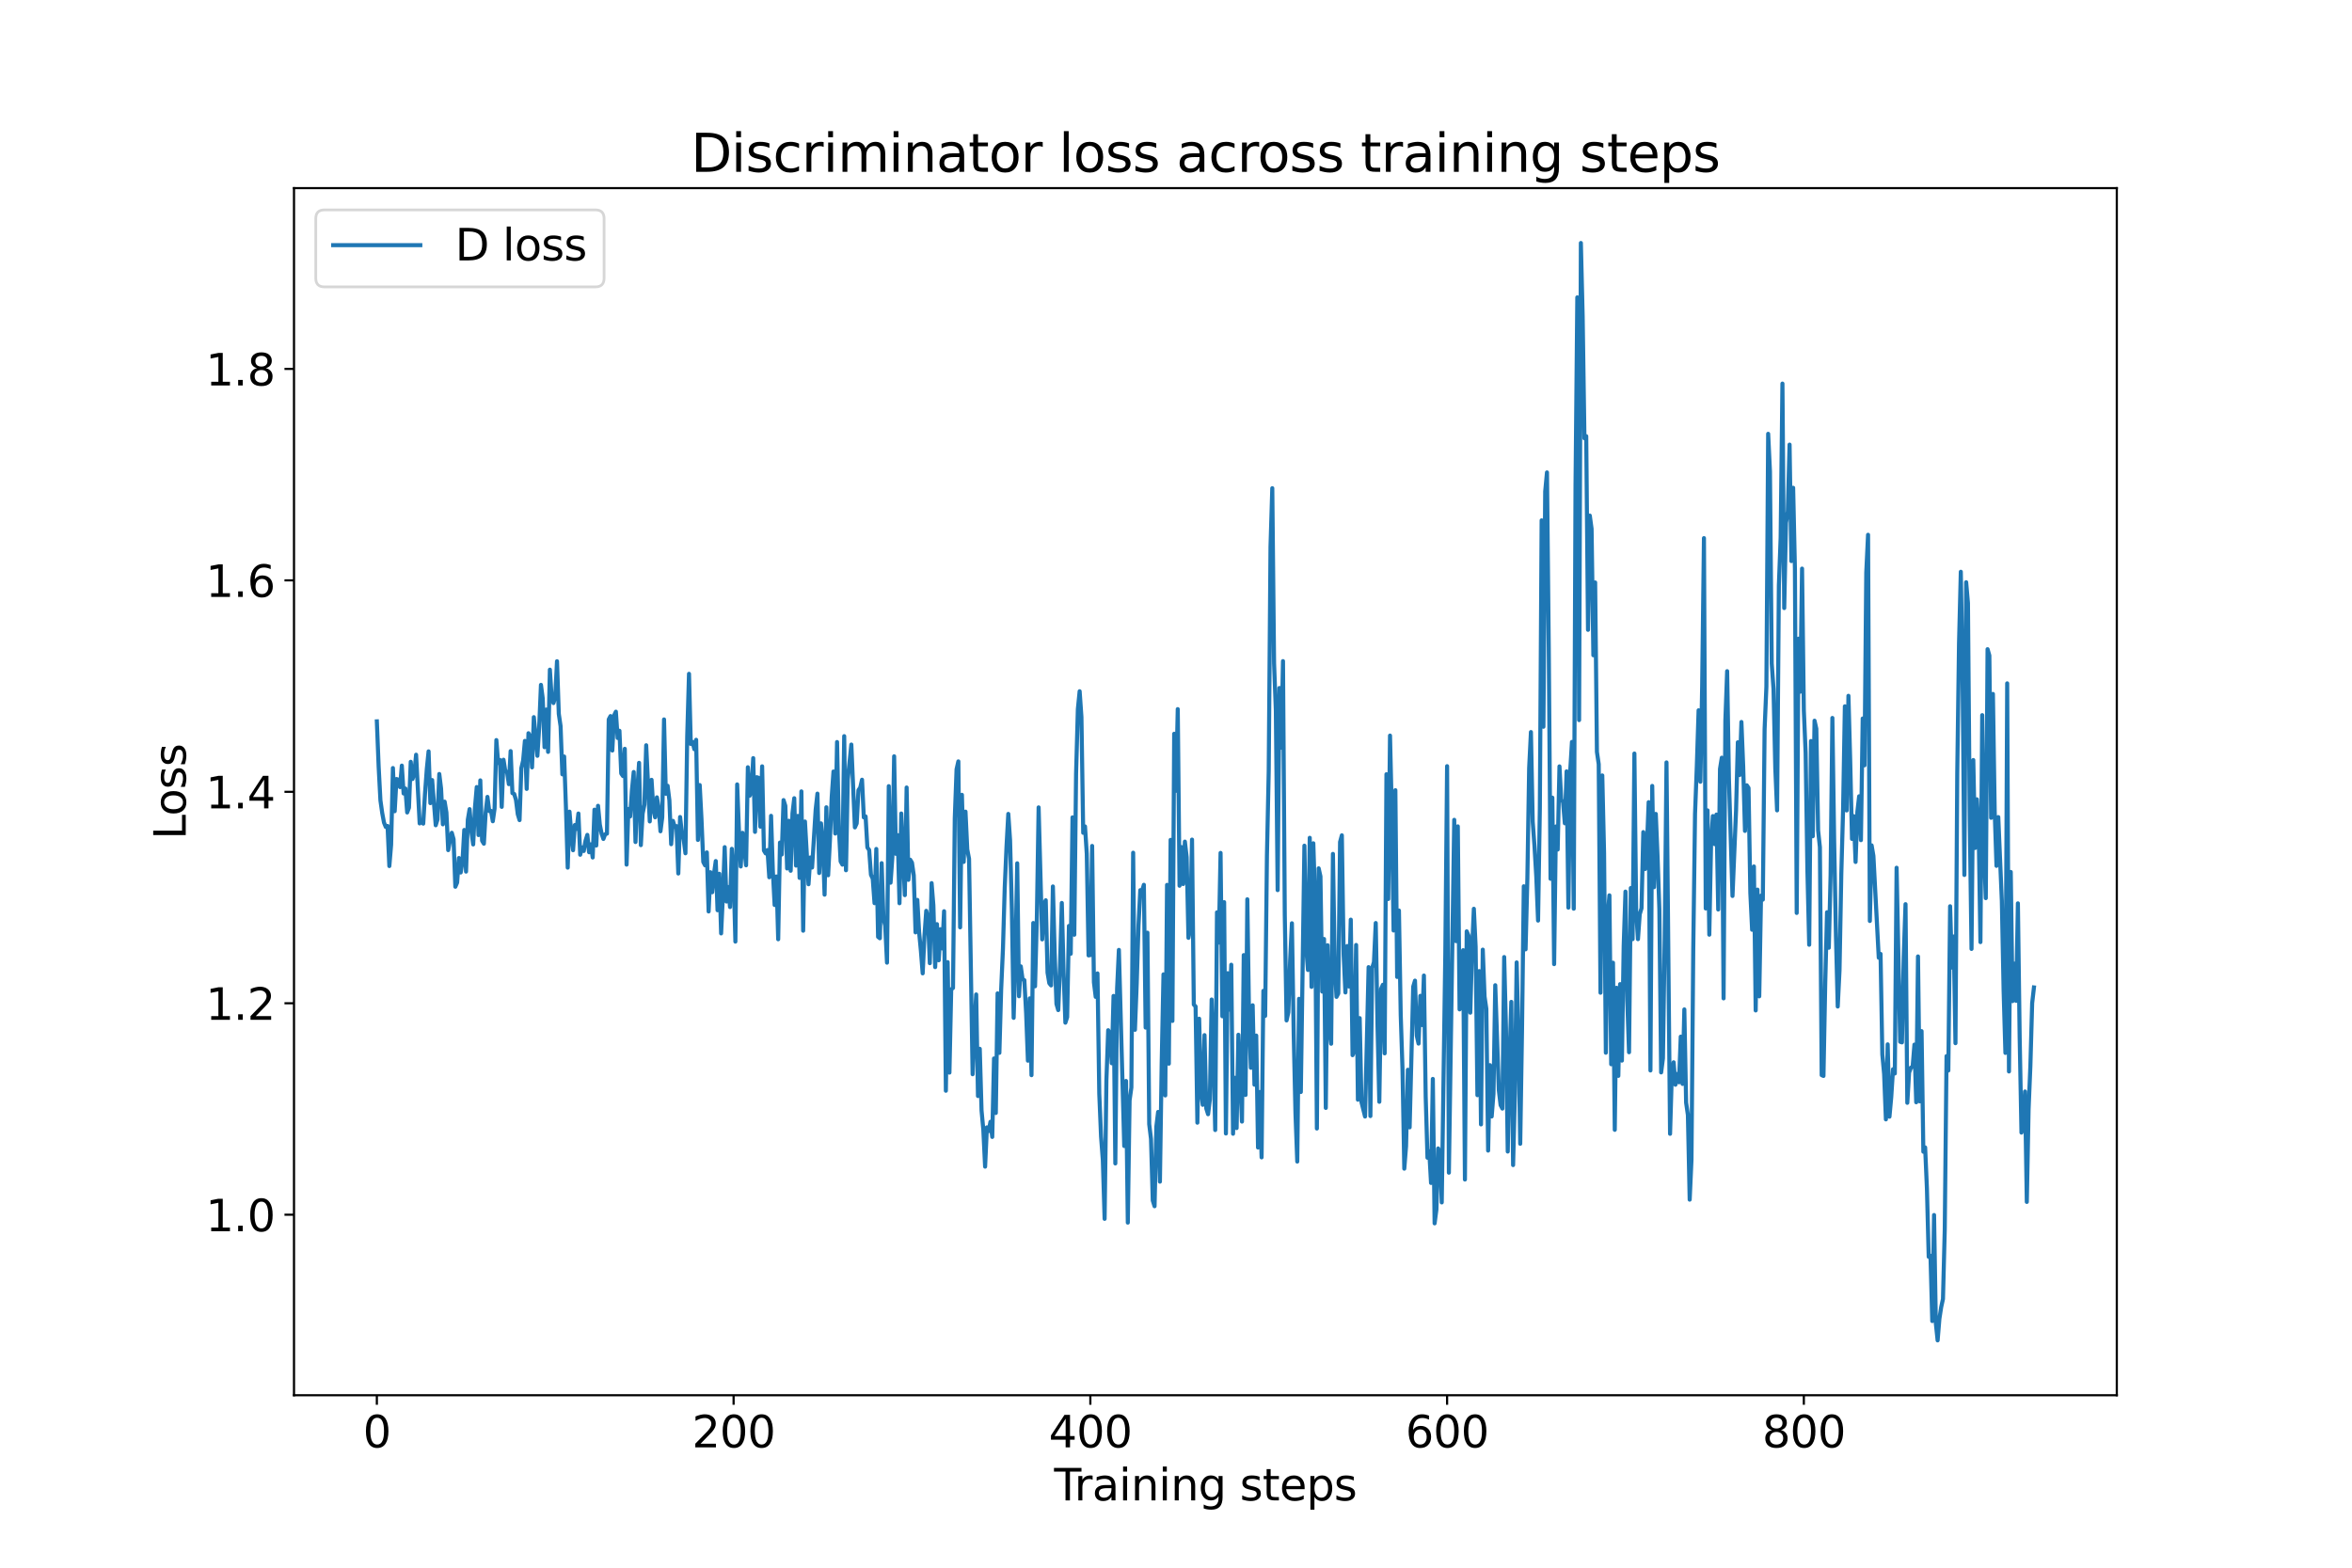 <?xml version="1.0" encoding="utf-8" standalone="no"?>
<!DOCTYPE svg PUBLIC "-//W3C//DTD SVG 1.1//EN"
  "http://www.w3.org/Graphics/SVG/1.1/DTD/svg11.dtd">
<svg xmlns:xlink="http://www.w3.org/1999/xlink" width="864pt" height="576pt" viewBox="0 0 864 576" xmlns="http://www.w3.org/2000/svg" version="1.1">
 <defs>
  <style type="text/css">*{stroke-linejoin: round; stroke-linecap: butt}</style>
 </defs>
 <g id="figure_1">
  <g id="patch_1">
   <path d="M 0 576 
L 864 576 
L 864 0 
L 0 0 
z
" style="fill: #ffffff"/>
  </g>
  <g id="axes_1">
   <g id="patch_2">
    <path d="M 108 512.64 
L 777.6 512.64 
L 777.6 69.12 
L 108 69.12 
z
" style="fill: #ffffff"/>
   </g>
   <g id="matplotlib.axis_1">
    <g id="xtick_1">
     <g id="line2d_1">
      <defs>
       <path id="md7de3d7f0c" d="M 0 0 
L 0 3.5 
" style="stroke: #000000; stroke-width: 0.8"/>
      </defs>
      <g>
       <use xlink:href="#md7de3d7f0c" x="138.436" y="512.64" style="stroke: #000000; stroke-width: 0.8"/>
      </g>
     </g>
     <g id="text_1">
      <!-- 0 -->
      <g transform="translate(133.346 531.798)scale(0.16 -0.16)">
       <defs>
        <path id="DejaVuSans-30" d="M 2034 4250 
Q 1547 4250 1301 3770 
Q 1056 3291 1056 2328 
Q 1056 1369 1301 889 
Q 1547 409 2034 409 
Q 2525 409 2770 889 
Q 3016 1369 3016 2328 
Q 3016 3291 2770 3770 
Q 2525 4250 2034 4250 
z
M 2034 4750 
Q 2819 4750 3233 4129 
Q 3647 3509 3647 2328 
Q 3647 1150 3233 529 
Q 2819 -91 2034 -91 
Q 1250 -91 836 529 
Q 422 1150 422 2328 
Q 422 3509 836 4129 
Q 1250 4750 2034 4750 
z
" transform="scale(0.016)"/>
       </defs>
       <use xlink:href="#DejaVuSans-30"/>
      </g>
     </g>
    </g>
    <g id="xtick_2">
     <g id="line2d_2">
      <g>
       <use xlink:href="#md7de3d7f0c" x="269.486" y="512.64" style="stroke: #000000; stroke-width: 0.8"/>
      </g>
     </g>
     <g id="text_2">
      <!-- 200 -->
      <g transform="translate(254.216 531.798)scale(0.16 -0.16)">
       <defs>
        <path id="DejaVuSans-32" d="M 1228 531 
L 3431 531 
L 3431 0 
L 469 0 
L 469 531 
Q 828 903 1448 1529 
Q 2069 2156 2228 2338 
Q 2531 2678 2651 2914 
Q 2772 3150 2772 3378 
Q 2772 3750 2511 3984 
Q 2250 4219 1831 4219 
Q 1534 4219 1204 4116 
Q 875 4013 500 3803 
L 500 4441 
Q 881 4594 1212 4672 
Q 1544 4750 1819 4750 
Q 2544 4750 2975 4387 
Q 3406 4025 3406 3419 
Q 3406 3131 3298 2873 
Q 3191 2616 2906 2266 
Q 2828 2175 2409 1742 
Q 1991 1309 1228 531 
z
" transform="scale(0.016)"/>
       </defs>
       <use xlink:href="#DejaVuSans-32"/>
       <use xlink:href="#DejaVuSans-30" x="63.623"/>
       <use xlink:href="#DejaVuSans-30" x="127.246"/>
      </g>
     </g>
    </g>
    <g id="xtick_3">
     <g id="line2d_3">
      <g>
       <use xlink:href="#md7de3d7f0c" x="400.536" y="512.64" style="stroke: #000000; stroke-width: 0.8"/>
      </g>
     </g>
     <g id="text_3">
      <!-- 400 -->
      <g transform="translate(385.266 531.798)scale(0.16 -0.16)">
       <defs>
        <path id="DejaVuSans-34" d="M 2419 4116 
L 825 1625 
L 2419 1625 
L 2419 4116 
z
M 2253 4666 
L 3047 4666 
L 3047 1625 
L 3713 1625 
L 3713 1100 
L 3047 1100 
L 3047 0 
L 2419 0 
L 2419 1100 
L 313 1100 
L 313 1709 
L 2253 4666 
z
" transform="scale(0.016)"/>
       </defs>
       <use xlink:href="#DejaVuSans-34"/>
       <use xlink:href="#DejaVuSans-30" x="63.623"/>
       <use xlink:href="#DejaVuSans-30" x="127.246"/>
      </g>
     </g>
    </g>
    <g id="xtick_4">
     <g id="line2d_4">
      <g>
       <use xlink:href="#md7de3d7f0c" x="531.586" y="512.64" style="stroke: #000000; stroke-width: 0.8"/>
      </g>
     </g>
     <g id="text_4">
      <!-- 600 -->
      <g transform="translate(516.316 531.798)scale(0.16 -0.16)">
       <defs>
        <path id="DejaVuSans-36" d="M 2113 2584 
Q 1688 2584 1439 2293 
Q 1191 2003 1191 1497 
Q 1191 994 1439 701 
Q 1688 409 2113 409 
Q 2538 409 2786 701 
Q 3034 994 3034 1497 
Q 3034 2003 2786 2293 
Q 2538 2584 2113 2584 
z
M 3366 4563 
L 3366 3988 
Q 3128 4100 2886 4159 
Q 2644 4219 2406 4219 
Q 1781 4219 1451 3797 
Q 1122 3375 1075 2522 
Q 1259 2794 1537 2939 
Q 1816 3084 2150 3084 
Q 2853 3084 3261 2657 
Q 3669 2231 3669 1497 
Q 3669 778 3244 343 
Q 2819 -91 2113 -91 
Q 1303 -91 875 529 
Q 447 1150 447 2328 
Q 447 3434 972 4092 
Q 1497 4750 2381 4750 
Q 2619 4750 2861 4703 
Q 3103 4656 3366 4563 
z
" transform="scale(0.016)"/>
       </defs>
       <use xlink:href="#DejaVuSans-36"/>
       <use xlink:href="#DejaVuSans-30" x="63.623"/>
       <use xlink:href="#DejaVuSans-30" x="127.246"/>
      </g>
     </g>
    </g>
    <g id="xtick_5">
     <g id="line2d_5">
      <g>
       <use xlink:href="#md7de3d7f0c" x="662.636" y="512.64" style="stroke: #000000; stroke-width: 0.8"/>
      </g>
     </g>
     <g id="text_5">
      <!-- 800 -->
      <g transform="translate(647.366 531.798)scale(0.16 -0.16)">
       <defs>
        <path id="DejaVuSans-38" d="M 2034 2216 
Q 1584 2216 1326 1975 
Q 1069 1734 1069 1313 
Q 1069 891 1326 650 
Q 1584 409 2034 409 
Q 2484 409 2743 651 
Q 3003 894 3003 1313 
Q 3003 1734 2745 1975 
Q 2488 2216 2034 2216 
z
M 1403 2484 
Q 997 2584 770 2862 
Q 544 3141 544 3541 
Q 544 4100 942 4425 
Q 1341 4750 2034 4750 
Q 2731 4750 3128 4425 
Q 3525 4100 3525 3541 
Q 3525 3141 3298 2862 
Q 3072 2584 2669 2484 
Q 3125 2378 3379 2068 
Q 3634 1759 3634 1313 
Q 3634 634 3220 271 
Q 2806 -91 2034 -91 
Q 1263 -91 848 271 
Q 434 634 434 1313 
Q 434 1759 690 2068 
Q 947 2378 1403 2484 
z
M 1172 3481 
Q 1172 3119 1398 2916 
Q 1625 2713 2034 2713 
Q 2441 2713 2670 2916 
Q 2900 3119 2900 3481 
Q 2900 3844 2670 4047 
Q 2441 4250 2034 4250 
Q 1625 4250 1398 4047 
Q 1172 3844 1172 3481 
z
" transform="scale(0.016)"/>
       </defs>
       <use xlink:href="#DejaVuSans-38"/>
       <use xlink:href="#DejaVuSans-30" x="63.623"/>
       <use xlink:href="#DejaVuSans-30" x="127.246"/>
      </g>
     </g>
    </g>
    <g id="text_6">
     <!-- Training steps -->
     <g transform="translate(387.224 551.283)scale(0.16 -0.16)">
      <defs>
       <path id="DejaVuSans-54" d="M -19 4666 
L 3928 4666 
L 3928 4134 
L 2272 4134 
L 2272 0 
L 1638 0 
L 1638 4134 
L -19 4134 
L -19 4666 
z
" transform="scale(0.016)"/>
       <path id="DejaVuSans-72" d="M 2631 2963 
Q 2534 3019 2420 3045 
Q 2306 3072 2169 3072 
Q 1681 3072 1420 2755 
Q 1159 2438 1159 1844 
L 1159 0 
L 581 0 
L 581 3500 
L 1159 3500 
L 1159 2956 
Q 1341 3275 1631 3429 
Q 1922 3584 2338 3584 
Q 2397 3584 2469 3576 
Q 2541 3569 2628 3553 
L 2631 2963 
z
" transform="scale(0.016)"/>
       <path id="DejaVuSans-61" d="M 2194 1759 
Q 1497 1759 1228 1600 
Q 959 1441 959 1056 
Q 959 750 1161 570 
Q 1363 391 1709 391 
Q 2188 391 2477 730 
Q 2766 1069 2766 1631 
L 2766 1759 
L 2194 1759 
z
M 3341 1997 
L 3341 0 
L 2766 0 
L 2766 531 
Q 2569 213 2275 61 
Q 1981 -91 1556 -91 
Q 1019 -91 701 211 
Q 384 513 384 1019 
Q 384 1609 779 1909 
Q 1175 2209 1959 2209 
L 2766 2209 
L 2766 2266 
Q 2766 2663 2505 2880 
Q 2244 3097 1772 3097 
Q 1472 3097 1187 3025 
Q 903 2953 641 2809 
L 641 3341 
Q 956 3463 1253 3523 
Q 1550 3584 1831 3584 
Q 2591 3584 2966 3190 
Q 3341 2797 3341 1997 
z
" transform="scale(0.016)"/>
       <path id="DejaVuSans-69" d="M 603 3500 
L 1178 3500 
L 1178 0 
L 603 0 
L 603 3500 
z
M 603 4863 
L 1178 4863 
L 1178 4134 
L 603 4134 
L 603 4863 
z
" transform="scale(0.016)"/>
       <path id="DejaVuSans-6e" d="M 3513 2113 
L 3513 0 
L 2938 0 
L 2938 2094 
Q 2938 2591 2744 2837 
Q 2550 3084 2163 3084 
Q 1697 3084 1428 2787 
Q 1159 2491 1159 1978 
L 1159 0 
L 581 0 
L 581 3500 
L 1159 3500 
L 1159 2956 
Q 1366 3272 1645 3428 
Q 1925 3584 2291 3584 
Q 2894 3584 3203 3211 
Q 3513 2838 3513 2113 
z
" transform="scale(0.016)"/>
       <path id="DejaVuSans-67" d="M 2906 1791 
Q 2906 2416 2648 2759 
Q 2391 3103 1925 3103 
Q 1463 3103 1205 2759 
Q 947 2416 947 1791 
Q 947 1169 1205 825 
Q 1463 481 1925 481 
Q 2391 481 2648 825 
Q 2906 1169 2906 1791 
z
M 3481 434 
Q 3481 -459 3084 -895 
Q 2688 -1331 1869 -1331 
Q 1566 -1331 1297 -1286 
Q 1028 -1241 775 -1147 
L 775 -588 
Q 1028 -725 1275 -790 
Q 1522 -856 1778 -856 
Q 2344 -856 2625 -561 
Q 2906 -266 2906 331 
L 2906 616 
Q 2728 306 2450 153 
Q 2172 0 1784 0 
Q 1141 0 747 490 
Q 353 981 353 1791 
Q 353 2603 747 3093 
Q 1141 3584 1784 3584 
Q 2172 3584 2450 3431 
Q 2728 3278 2906 2969 
L 2906 3500 
L 3481 3500 
L 3481 434 
z
" transform="scale(0.016)"/>
       <path id="DejaVuSans-20" transform="scale(0.016)"/>
       <path id="DejaVuSans-73" d="M 2834 3397 
L 2834 2853 
Q 2591 2978 2328 3040 
Q 2066 3103 1784 3103 
Q 1356 3103 1142 2972 
Q 928 2841 928 2578 
Q 928 2378 1081 2264 
Q 1234 2150 1697 2047 
L 1894 2003 
Q 2506 1872 2764 1633 
Q 3022 1394 3022 966 
Q 3022 478 2636 193 
Q 2250 -91 1575 -91 
Q 1294 -91 989 -36 
Q 684 19 347 128 
L 347 722 
Q 666 556 975 473 
Q 1284 391 1588 391 
Q 1994 391 2212 530 
Q 2431 669 2431 922 
Q 2431 1156 2273 1281 
Q 2116 1406 1581 1522 
L 1381 1569 
Q 847 1681 609 1914 
Q 372 2147 372 2553 
Q 372 3047 722 3315 
Q 1072 3584 1716 3584 
Q 2034 3584 2315 3537 
Q 2597 3491 2834 3397 
z
" transform="scale(0.016)"/>
       <path id="DejaVuSans-74" d="M 1172 4494 
L 1172 3500 
L 2356 3500 
L 2356 3053 
L 1172 3053 
L 1172 1153 
Q 1172 725 1289 603 
Q 1406 481 1766 481 
L 2356 481 
L 2356 0 
L 1766 0 
Q 1100 0 847 248 
Q 594 497 594 1153 
L 594 3053 
L 172 3053 
L 172 3500 
L 594 3500 
L 594 4494 
L 1172 4494 
z
" transform="scale(0.016)"/>
       <path id="DejaVuSans-65" d="M 3597 1894 
L 3597 1613 
L 953 1613 
Q 991 1019 1311 708 
Q 1631 397 2203 397 
Q 2534 397 2845 478 
Q 3156 559 3463 722 
L 3463 178 
Q 3153 47 2828 -22 
Q 2503 -91 2169 -91 
Q 1331 -91 842 396 
Q 353 884 353 1716 
Q 353 2575 817 3079 
Q 1281 3584 2069 3584 
Q 2775 3584 3186 3129 
Q 3597 2675 3597 1894 
z
M 3022 2063 
Q 3016 2534 2758 2815 
Q 2500 3097 2075 3097 
Q 1594 3097 1305 2825 
Q 1016 2553 972 2059 
L 3022 2063 
z
" transform="scale(0.016)"/>
       <path id="DejaVuSans-70" d="M 1159 525 
L 1159 -1331 
L 581 -1331 
L 581 3500 
L 1159 3500 
L 1159 2969 
Q 1341 3281 1617 3432 
Q 1894 3584 2278 3584 
Q 2916 3584 3314 3078 
Q 3713 2572 3713 1747 
Q 3713 922 3314 415 
Q 2916 -91 2278 -91 
Q 1894 -91 1617 61 
Q 1341 213 1159 525 
z
M 3116 1747 
Q 3116 2381 2855 2742 
Q 2594 3103 2138 3103 
Q 1681 3103 1420 2742 
Q 1159 2381 1159 1747 
Q 1159 1113 1420 752 
Q 1681 391 2138 391 
Q 2594 391 2855 752 
Q 3116 1113 3116 1747 
z
" transform="scale(0.016)"/>
      </defs>
      <use xlink:href="#DejaVuSans-54"/>
      <use xlink:href="#DejaVuSans-72" x="46.334"/>
      <use xlink:href="#DejaVuSans-61" x="87.447"/>
      <use xlink:href="#DejaVuSans-69" x="148.727"/>
      <use xlink:href="#DejaVuSans-6e" x="176.51"/>
      <use xlink:href="#DejaVuSans-69" x="239.889"/>
      <use xlink:href="#DejaVuSans-6e" x="267.672"/>
      <use xlink:href="#DejaVuSans-67" x="331.051"/>
      <use xlink:href="#DejaVuSans-20" x="394.527"/>
      <use xlink:href="#DejaVuSans-73" x="426.314"/>
      <use xlink:href="#DejaVuSans-74" x="478.414"/>
      <use xlink:href="#DejaVuSans-65" x="517.623"/>
      <use xlink:href="#DejaVuSans-70" x="579.146"/>
      <use xlink:href="#DejaVuSans-73" x="642.623"/>
     </g>
    </g>
   </g>
   <g id="matplotlib.axis_2">
    <g id="ytick_1">
     <g id="line2d_6">
      <defs>
       <path id="m11e5110942" d="M 0 0 
L -3.5 0 
" style="stroke: #000000; stroke-width: 0.8"/>
      </defs>
      <g>
       <use xlink:href="#m11e5110942" x="108" y="446.31" style="stroke: #000000; stroke-width: 0.8"/>
      </g>
     </g>
     <g id="text_7">
      <!-- 1.0 -->
      <g transform="translate(75.555 452.389)scale(0.16 -0.16)">
       <defs>
        <path id="DejaVuSans-31" d="M 794 531 
L 1825 531 
L 1825 4091 
L 703 3866 
L 703 4441 
L 1819 4666 
L 2450 4666 
L 2450 531 
L 3481 531 
L 3481 0 
L 794 0 
L 794 531 
z
" transform="scale(0.016)"/>
        <path id="DejaVuSans-2e" d="M 684 794 
L 1344 794 
L 1344 0 
L 684 0 
L 684 794 
z
" transform="scale(0.016)"/>
       </defs>
       <use xlink:href="#DejaVuSans-31"/>
       <use xlink:href="#DejaVuSans-2e" x="63.623"/>
       <use xlink:href="#DejaVuSans-30" x="95.41"/>
      </g>
     </g>
    </g>
    <g id="ytick_2">
     <g id="line2d_7">
      <g>
       <use xlink:href="#m11e5110942" x="108" y="368.619" style="stroke: #000000; stroke-width: 0.8"/>
      </g>
     </g>
     <g id="text_8">
      <!-- 1.2 -->
      <g transform="translate(75.555 374.697)scale(0.16 -0.16)">
       <use xlink:href="#DejaVuSans-31"/>
       <use xlink:href="#DejaVuSans-2e" x="63.623"/>
       <use xlink:href="#DejaVuSans-32" x="95.41"/>
      </g>
     </g>
    </g>
    <g id="ytick_3">
     <g id="line2d_8">
      <g>
       <use xlink:href="#m11e5110942" x="108" y="290.927" style="stroke: #000000; stroke-width: 0.8"/>
      </g>
     </g>
     <g id="text_9">
      <!-- 1.4 -->
      <g transform="translate(75.555 297.006)scale(0.16 -0.16)">
       <use xlink:href="#DejaVuSans-31"/>
       <use xlink:href="#DejaVuSans-2e" x="63.623"/>
       <use xlink:href="#DejaVuSans-34" x="95.41"/>
      </g>
     </g>
    </g>
    <g id="ytick_4">
     <g id="line2d_9">
      <g>
       <use xlink:href="#m11e5110942" x="108" y="213.235" style="stroke: #000000; stroke-width: 0.8"/>
      </g>
     </g>
     <g id="text_10">
      <!-- 1.6 -->
      <g transform="translate(75.555 219.314)scale(0.16 -0.16)">
       <use xlink:href="#DejaVuSans-31"/>
       <use xlink:href="#DejaVuSans-2e" x="63.623"/>
       <use xlink:href="#DejaVuSans-36" x="95.41"/>
      </g>
     </g>
    </g>
    <g id="ytick_5">
     <g id="line2d_10">
      <g>
       <use xlink:href="#m11e5110942" x="108" y="135.544" style="stroke: #000000; stroke-width: 0.8"/>
      </g>
     </g>
     <g id="text_11">
      <!-- 1.8 -->
      <g transform="translate(75.555 141.623)scale(0.16 -0.16)">
       <use xlink:href="#DejaVuSans-31"/>
       <use xlink:href="#DejaVuSans-2e" x="63.623"/>
       <use xlink:href="#DejaVuSans-38" x="95.41"/>
      </g>
     </g>
    </g>
    <g id="text_12">
     <!-- Loss -->
     <g transform="translate(68.228 308.428)rotate(-90)scale(0.16 -0.16)">
      <defs>
       <path id="DejaVuSans-4c" d="M 628 4666 
L 1259 4666 
L 1259 531 
L 3531 531 
L 3531 0 
L 628 0 
L 628 4666 
z
" transform="scale(0.016)"/>
       <path id="DejaVuSans-6f" d="M 1959 3097 
Q 1497 3097 1228 2736 
Q 959 2375 959 1747 
Q 959 1119 1226 758 
Q 1494 397 1959 397 
Q 2419 397 2687 759 
Q 2956 1122 2956 1747 
Q 2956 2369 2687 2733 
Q 2419 3097 1959 3097 
z
M 1959 3584 
Q 2709 3584 3137 3096 
Q 3566 2609 3566 1747 
Q 3566 888 3137 398 
Q 2709 -91 1959 -91 
Q 1206 -91 779 398 
Q 353 888 353 1747 
Q 353 2609 779 3096 
Q 1206 3584 1959 3584 
z
" transform="scale(0.016)"/>
      </defs>
      <use xlink:href="#DejaVuSans-4c"/>
      <use xlink:href="#DejaVuSans-6f" x="53.963"/>
      <use xlink:href="#DejaVuSans-73" x="115.145"/>
      <use xlink:href="#DejaVuSans-73" x="167.244"/>
     </g>
    </g>
   </g>
   <g id="line2d_11">
    <path d="M 138.436 265.044 
L 139.092 281.61 
L 139.747 294.053 
L 140.402 298.699 
L 141.057 302.219 
L 141.713 303.843 
L 142.368 303.456 
L 143.023 318.203 
L 143.678 310.361 
L 144.334 282.192 
L 144.989 298.06 
L 145.644 286.222 
L 146.299 286.458 
L 146.955 289.198 
L 147.61 281.303 
L 148.265 291.541 
L 148.92 289.717 
L 149.576 298.516 
L 150.231 296.768 
L 150.886 279.905 
L 151.541 286.226 
L 152.197 284.159 
L 152.852 277.301 
L 154.162 302.545 
L 154.818 301.552 
L 155.473 302.62 
L 156.128 291.544 
L 156.783 282.565 
L 157.439 276.064 
L 158.094 295.087 
L 158.749 286.611 
L 160.06 303.215 
L 160.715 301.081 
L 161.37 284.377 
L 162.025 289.737 
L 162.681 302.877 
L 163.336 294.545 
L 163.991 298.548 
L 164.646 312.352 
L 165.302 308.827 
L 165.957 305.978 
L 166.612 308.324 
L 167.267 325.81 
L 167.923 324.277 
L 168.578 315.256 
L 169.233 320.574 
L 169.888 316.552 
L 170.544 304.949 
L 171.199 320.243 
L 171.854 301.195 
L 172.509 297.285 
L 173.165 305.503 
L 173.82 310.265 
L 174.475 296.706 
L 175.13 289.178 
L 175.786 306.824 
L 176.441 286.724 
L 177.096 308.91 
L 177.751 309.994 
L 178.407 298.56 
L 179.062 292.789 
L 179.717 297.989 
L 180.372 297.948 
L 181.028 301.744 
L 181.683 297.086 
L 182.338 271.913 
L 182.993 280.352 
L 183.649 279.227 
L 184.304 296.461 
L 184.959 279.143 
L 185.614 283.318 
L 186.27 283.644 
L 186.925 288.116 
L 187.58 275.97 
L 188.235 291.413 
L 188.891 291.723 
L 189.546 293.918 
L 190.201 299.158 
L 190.856 301.329 
L 191.512 282.243 
L 192.167 279.449 
L 192.822 272.223 
L 193.477 289.861 
L 194.133 269.401 
L 194.788 270.581 
L 195.443 281.952 
L 196.098 263.495 
L 197.409 277.701 
L 198.064 267.182 
L 198.719 251.629 
L 199.375 256.652 
L 200.03 274.544 
L 200.685 260.699 
L 201.34 276.259 
L 201.996 246.048 
L 202.651 256.264 
L 203.306 258.32 
L 203.961 256.157 
L 204.617 242.949 
L 205.272 262.273 
L 205.927 266.802 
L 206.582 284.504 
L 207.238 277.953 
L 207.893 296.542 
L 208.548 318.783 
L 209.203 298.22 
L 209.859 306.262 
L 210.514 312.401 
L 211.169 303.135 
L 211.824 304.568 
L 212.48 298.906 
L 213.135 314.05 
L 213.79 311.334 
L 214.445 312.673 
L 215.101 308.873 
L 215.756 306.751 
L 216.411 313.137 
L 217.066 310.222 
L 217.722 315.056 
L 218.377 297.489 
L 219.032 310.674 
L 219.687 296.063 
L 220.343 302.956 
L 220.998 306.303 
L 221.653 308.245 
L 222.308 306.521 
L 222.964 306.29 
L 223.619 264.327 
L 224.274 263.1 
L 224.929 275.77 
L 225.585 262.861 
L 226.24 261.48 
L 226.895 271.15 
L 227.55 268.497 
L 228.206 284.198 
L 228.861 285.143 
L 229.516 275.127 
L 230.171 317.679 
L 230.827 297.23 
L 231.482 299.989 
L 232.137 290.416 
L 232.792 283.648 
L 233.448 309.382 
L 234.103 290.654 
L 234.758 280.281 
L 235.413 310.519 
L 236.069 298.92 
L 236.724 295.65 
L 237.379 273.822 
L 238.69 301.811 
L 239.345 286.523 
L 240 297.119 
L 240.655 300.304 
L 241.311 292.96 
L 241.966 296.835 
L 242.621 305.43 
L 243.276 300.307 
L 243.932 264.336 
L 244.587 291.642 
L 245.242 288.709 
L 245.897 294.037 
L 246.553 310.176 
L 247.208 301.606 
L 247.863 303.822 
L 248.518 303.532 
L 249.174 320.939 
L 249.829 300.193 
L 250.484 306.034 
L 251.139 308.345 
L 251.795 313.512 
L 252.45 270.374 
L 253.105 247.575 
L 253.76 273.345 
L 254.416 272.598 
L 255.071 275.286 
L 255.726 271.817 
L 256.381 308.605 
L 257.037 288.444 
L 257.692 300.994 
L 258.347 316.696 
L 259.002 317.94 
L 259.658 313.182 
L 260.313 334.891 
L 260.968 320.461 
L 261.623 327.826 
L 262.279 321.065 
L 262.934 316.367 
L 263.589 334.435 
L 264.244 321.041 
L 264.9 342.955 
L 265.555 329.001 
L 266.21 311.263 
L 266.865 331.239 
L 267.521 325.908 
L 268.176 333.261 
L 268.831 311.882 
L 269.486 321.49 
L 270.142 345.966 
L 270.797 288.204 
L 271.452 305.213 
L 272.107 318.365 
L 272.763 305.994 
L 274.073 317.929 
L 274.728 281.905 
L 275.384 292.372 
L 276.039 290.727 
L 276.694 278.55 
L 277.349 305.653 
L 278.005 285.56 
L 278.66 285.791 
L 279.315 303.738 
L 279.97 281.568 
L 280.626 312.505 
L 281.281 313.568 
L 281.936 312.332 
L 282.591 322.323 
L 283.247 299.75 
L 283.902 319.985 
L 284.557 332.522 
L 285.212 322.027 
L 285.868 345.104 
L 286.523 309.575 
L 287.178 313.966 
L 287.833 293.972 
L 288.489 296.076 
L 289.144 319.102 
L 289.799 301.568 
L 290.454 319.933 
L 291.11 298.889 
L 291.765 293.281 
L 292.42 318.039 
L 293.075 299.781 
L 293.731 322.555 
L 294.386 290.771 
L 295.041 341.963 
L 295.696 301.842 
L 297.007 324.891 
L 297.662 315.053 
L 298.317 318.75 
L 299.628 297.541 
L 300.283 291.59 
L 300.938 320.768 
L 301.594 302.526 
L 302.249 309.511 
L 302.904 328.717 
L 303.559 296.612 
L 304.215 321.593 
L 304.87 308.726 
L 305.525 292.927 
L 306.18 283.464 
L 306.836 306.263 
L 307.491 272.632 
L 308.146 304.103 
L 308.801 316.508 
L 309.457 317.688 
L 310.112 270.479 
L 310.767 319.751 
L 311.422 286.464 
L 312.733 273.564 
L 314.043 304.003 
L 314.699 302.545 
L 315.354 290.322 
L 316.009 289.375 
L 316.664 286.488 
L 317.32 300.324 
L 317.975 299.975 
L 318.63 311.394 
L 319.285 312.276 
L 319.941 321.391 
L 320.596 322.849 
L 321.251 331.837 
L 321.906 311.924 
L 322.562 344.226 
L 323.217 344.739 
L 323.872 317.139 
L 324.527 337.379 
L 325.183 340.113 
L 325.838 353.698 
L 326.493 288.85 
L 327.148 324.32 
L 327.804 315.019 
L 328.459 277.883 
L 329.114 313.713 
L 329.769 306.856 
L 330.425 331.869 
L 331.08 298.9 
L 332.39 328.894 
L 333.046 289.348 
L 333.701 323.272 
L 334.356 315.872 
L 335.011 316.949 
L 335.667 321.605 
L 336.322 342.57 
L 336.977 330.643 
L 337.632 342.499 
L 338.288 349.354 
L 338.943 357.631 
L 339.598 343.901 
L 340.253 334.658 
L 340.909 337.465 
L 341.564 353.896 
L 342.219 324.474 
L 342.874 332.669 
L 343.53 355.332 
L 344.185 339.554 
L 344.84 352.83 
L 345.495 341.406 
L 346.151 348.469 
L 346.806 334.801 
L 347.461 400.762 
L 348.116 353.507 
L 348.772 394.1 
L 349.427 363.51 
L 350.082 362.993 
L 350.737 300.576 
L 351.393 282.663 
L 352.048 279.747 
L 352.703 340.727 
L 353.358 292.037 
L 354.014 316.678 
L 354.669 298.209 
L 355.324 312.095 
L 355.979 315.535 
L 357.29 394.693 
L 357.945 377.269 
L 358.6 365.38 
L 359.256 402.701 
L 359.911 385.348 
L 360.566 408.003 
L 361.221 415.071 
L 361.877 428.646 
L 362.532 414.223 
L 363.187 415.588 
L 363.842 412.165 
L 364.498 417.728 
L 365.153 388.893 
L 365.808 408.929 
L 366.463 364.984 
L 367.119 386.845 
L 367.774 363.595 
L 368.429 348.689 
L 369.084 326.165 
L 369.74 311.064 
L 370.395 299.043 
L 371.05 308.75 
L 371.705 334.307 
L 372.361 373.978 
L 373.016 351.677 
L 373.671 317.197 
L 374.326 366.042 
L 374.982 355.056 
L 375.637 359.794 
L 376.292 360.131 
L 376.947 372.295 
L 377.603 389.719 
L 378.258 366.82 
L 378.913 395.038 
L 379.568 339.13 
L 380.224 362.388 
L 380.879 337.577 
L 381.534 296.656 
L 382.845 345.149 
L 383.5 332.138 
L 384.155 330.777 
L 384.81 357.363 
L 385.466 361.261 
L 386.121 362.059 
L 386.776 325.702 
L 387.431 349.845 
L 388.087 368.857 
L 388.742 371.13 
L 389.397 354.911 
L 390.052 331.766 
L 390.708 357.13 
L 391.363 375.753 
L 392.018 373.717 
L 392.673 340.21 
L 393.329 350.435 
L 393.984 300.314 
L 394.639 343.438 
L 395.294 284.233 
L 395.95 260.553 
L 396.605 253.984 
L 397.26 263.437 
L 397.915 305.996 
L 398.571 303.639 
L 399.226 313.733 
L 399.881 351.038 
L 400.536 350.916 
L 401.192 310.815 
L 401.847 360.915 
L 402.502 366.267 
L 403.157 357.653 
L 403.813 401.794 
L 404.468 417.592 
L 405.123 426.249 
L 405.778 447.824 
L 406.434 396.969 
L 407.089 378.522 
L 407.744 379.774 
L 408.399 390.664 
L 409.055 365.922 
L 409.71 427.471 
L 410.365 363.229 
L 411.02 349.008 
L 412.986 421.073 
L 413.641 397.171 
L 414.297 449.214 
L 414.952 404.292 
L 415.607 399.567 
L 416.262 313.306 
L 416.918 378.37 
L 417.573 361.346 
L 418.228 339.948 
L 418.883 327.064 
L 419.539 327.328 
L 420.194 325.093 
L 420.849 377.56 
L 421.504 342.688 
L 422.16 413.021 
L 422.815 418.465 
L 423.47 441.096 
L 424.125 443.195 
L 424.781 413.926 
L 425.436 408.543 
L 426.091 434.166 
L 426.746 390.466 
L 427.402 358.01 
L 428.057 402.488 
L 428.712 325.123 
L 429.367 390.824 
L 430.023 308.586 
L 430.678 375.12 
L 431.333 269.603 
L 431.988 290.558 
L 432.644 260.551 
L 433.299 325.44 
L 433.954 311.213 
L 434.609 324.817 
L 435.265 309.225 
L 435.92 314.965 
L 436.575 344.58 
L 437.23 340.821 
L 437.886 308.485 
L 438.541 369.098 
L 439.196 369.806 
L 439.851 412.493 
L 440.507 374.302 
L 441.162 401.114 
L 441.817 405.932 
L 442.472 380.328 
L 443.128 407.289 
L 443.783 409.389 
L 444.438 403.954 
L 445.093 367.246 
L 445.749 387.383 
L 446.404 415.197 
L 447.059 335.208 
L 447.714 346.341 
L 448.37 313.378 
L 449.025 373.396 
L 449.68 331.468 
L 450.335 416.475 
L 450.991 357.568 
L 451.646 370.95 
L 452.301 354.461 
L 452.956 416.562 
L 453.612 395.991 
L 454.267 414.478 
L 454.922 380.188 
L 456.233 412.097 
L 456.888 350.916 
L 457.543 402.313 
L 458.198 330.417 
L 458.854 374.671 
L 459.509 392.31 
L 460.164 369.362 
L 460.819 398.544 
L 461.475 380.498 
L 462.13 421.625 
L 462.785 401.234 
L 463.44 425.237 
L 464.096 364.068 
L 464.751 373.268 
L 465.406 314.449 
L 466.061 283.301 
L 466.717 200.891 
L 467.372 179.379 
L 468.027 243.746 
L 468.682 261.101 
L 469.338 327.044 
L 469.993 252.782 
L 470.648 274.714 
L 471.303 242.906 
L 471.959 336.09 
L 472.614 374.922 
L 473.269 371.932 
L 473.924 353.023 
L 474.58 339.232 
L 475.235 379.815 
L 475.89 409.144 
L 476.545 426.784 
L 477.201 366.982 
L 477.856 401.218 
L 479.166 310.727 
L 479.822 348.034 
L 480.477 356.391 
L 481.132 307.83 
L 481.787 362.597 
L 482.443 309.841 
L 483.098 331.126 
L 483.753 414.639 
L 484.408 319.047 
L 485.064 322.01 
L 485.719 364.327 
L 486.374 344.996 
L 487.029 407.068 
L 487.685 347.297 
L 488.34 377.572 
L 488.995 383.49 
L 489.65 313.743 
L 490.306 354.225 
L 490.961 366.269 
L 491.616 365.011 
L 492.271 309.367 
L 492.927 306.912 
L 493.582 350.789 
L 494.237 364.649 
L 494.892 347.594 
L 495.548 362.461 
L 496.203 337.891 
L 496.858 387.691 
L 497.513 386.159 
L 498.169 347.198 
L 498.824 404.065 
L 499.479 374.076 
L 500.134 404.949 
L 501.445 410.234 
L 502.755 355.345 
L 503.411 410.057 
L 504.066 355.652 
L 504.721 353.458 
L 505.376 339.14 
L 506.032 377.077 
L 506.687 404.819 
L 507.342 363.304 
L 507.997 361.82 
L 508.653 387.026 
L 509.308 284.469 
L 509.963 330.325 
L 510.618 270.274 
L 511.274 298.452 
L 511.929 341.89 
L 512.584 290.329 
L 513.239 358.948 
L 513.895 334.542 
L 514.55 372.846 
L 515.205 392.807 
L 515.86 429.391 
L 516.516 421.112 
L 517.171 393.061 
L 517.826 414.217 
L 519.137 362.531 
L 519.792 360.309 
L 520.447 380.512 
L 521.102 383.436 
L 521.758 365.894 
L 522.413 376.64 
L 523.068 358.434 
L 523.723 402.921 
L 524.379 425.374 
L 525.034 422.99 
L 525.689 434.638 
L 526.344 396.42 
L 527 449.487 
L 527.655 444.456 
L 528.31 421.958 
L 528.965 423.826 
L 529.621 441.795 
L 530.931 350.467 
L 531.586 281.509 
L 532.242 430.866 
L 534.207 301.22 
L 534.863 345.81 
L 535.518 303.627 
L 536.173 370.87 
L 536.828 354.601 
L 537.484 349.119 
L 538.139 433.38 
L 538.794 342.196 
L 539.449 343.769 
L 540.105 372.076 
L 540.76 348.798 
L 541.415 333.905 
L 542.07 347.864 
L 542.726 402.388 
L 543.381 356.801 
L 544.036 413.13 
L 544.691 348.916 
L 545.347 366.152 
L 546.002 370.666 
L 546.657 422.748 
L 547.312 391.354 
L 547.968 410.214 
L 548.623 401.901 
L 549.278 361.993 
L 550.589 400.53 
L 551.244 406.048 
L 551.899 407.311 
L 552.554 351.638 
L 553.21 377.608 
L 553.865 423.098 
L 554.52 389.083 
L 555.175 368.106 
L 555.831 428.072 
L 556.486 401.986 
L 557.141 353.608 
L 557.796 380.92 
L 558.452 420.252 
L 559.107 378.552 
L 559.762 325.637 
L 560.417 348.812 
L 561.073 322.75 
L 561.728 282.224 
L 562.383 268.973 
L 563.038 301.932 
L 563.694 310.947 
L 564.349 322.046 
L 565.004 338.242 
L 565.659 296.924 
L 566.315 191.192 
L 566.97 267.018 
L 567.625 180.565 
L 568.28 173.572 
L 568.936 238.395 
L 569.591 322.881 
L 570.246 293.065 
L 570.901 354.243 
L 571.557 303.679 
L 572.212 312.135 
L 572.867 281.588 
L 573.522 293.892 
L 574.178 294.594 
L 574.833 302.493 
L 575.488 283.414 
L 576.143 333.485 
L 576.799 283.443 
L 577.454 272.603 
L 578.109 333.877 
L 578.764 178.569 
L 579.42 109.258 
L 580.075 264.579 
L 580.73 89.28 
L 581.385 116.189 
L 582.041 161.034 
L 582.696 160.259 
L 583.351 231.41 
L 584.006 189.441 
L 584.662 194.286 
L 585.317 240.755 
L 585.972 214.001 
L 586.627 276.259 
L 587.283 280.783 
L 587.938 364.753 
L 588.593 284.915 
L 589.248 313.343 
L 589.904 386.788 
L 590.559 336.808 
L 591.214 328.97 
L 591.869 391.029 
L 592.525 353.715 
L 593.18 415.12 
L 593.835 362.927 
L 594.49 395.297 
L 595.146 361.594 
L 595.801 389.684 
L 596.456 347.579 
L 597.111 327.597 
L 597.767 367.412 
L 598.422 386.614 
L 599.077 326.273 
L 599.732 345.073 
L 600.388 276.866 
L 601.043 334.723 
L 601.698 345.063 
L 602.353 335.913 
L 603.009 333.697 
L 603.664 305.731 
L 604.319 319.297 
L 604.974 311.52 
L 605.63 294.738 
L 606.285 393.311 
L 606.94 288.765 
L 607.595 325.972 
L 608.251 299.05 
L 608.906 314.85 
L 609.561 334.023 
L 610.216 394.028 
L 610.872 388.858 
L 611.527 344.601 
L 612.182 280.123 
L 613.493 416.586 
L 614.148 394.337 
L 614.803 390.309 
L 615.458 398.552 
L 616.114 394.59 
L 616.769 397.657 
L 617.424 380.887 
L 618.079 398.253 
L 618.735 370.884 
L 619.39 405.129 
L 620.045 409.687 
L 620.7 440.774 
L 621.356 426.211 
L 622.011 348.73 
L 622.666 298.998 
L 623.321 281.524 
L 623.977 260.976 
L 624.632 287.23 
L 625.287 251.96 
L 625.942 197.718 
L 626.598 333.789 
L 627.253 297.743 
L 627.908 343.419 
L 628.563 309.43 
L 629.219 299.843 
L 629.874 310.154 
L 630.529 299.285 
L 631.184 334.178 
L 631.84 282.507 
L 632.495 278.392 
L 633.15 366.822 
L 633.805 264.768 
L 634.461 246.605 
L 635.116 286.265 
L 636.426 329.196 
L 637.737 297.818 
L 638.392 272.721 
L 639.047 284.758 
L 639.703 265.273 
L 640.358 281.623 
L 641.013 305.293 
L 641.668 288.532 
L 642.324 289.512 
L 642.979 328.065 
L 643.634 341.615 
L 644.289 318.355 
L 644.945 371.256 
L 645.6 326.862 
L 646.255 366.071 
L 646.91 329.088 
L 647.566 330.544 
L 648.221 267.892 
L 648.876 252.364 
L 649.531 159.391 
L 650.187 173.166 
L 650.842 243.789 
L 651.497 253.192 
L 652.152 282.318 
L 652.808 297.748 
L 653.463 215.104 
L 654.118 197.462 
L 654.773 140.943 
L 655.429 223.415 
L 656.084 192.059 
L 656.739 187.942 
L 657.394 163.358 
L 658.05 206.151 
L 658.705 179.219 
L 659.36 209.038 
L 660.015 335.43 
L 660.671 234.673 
L 661.326 254.144 
L 661.981 208.918 
L 662.636 261.065 
L 663.292 276.549 
L 663.947 319.931 
L 664.602 347.122 
L 665.257 272.272 
L 665.913 307.252 
L 666.568 264.803 
L 667.223 267.757 
L 667.878 305.098 
L 668.534 311.269 
L 669.189 395.03 
L 669.844 395.322 
L 670.499 361.02 
L 671.155 335.178 
L 671.81 348.219 
L 672.465 321.459 
L 673.12 263.793 
L 673.776 309.275 
L 674.431 343.992 
L 675.086 369.816 
L 675.741 356.511 
L 676.397 321.142 
L 677.052 297.38 
L 677.707 259.516 
L 678.362 297.772 
L 679.018 255.656 
L 679.673 279.669 
L 680.328 308.233 
L 680.983 299.878 
L 681.639 316.698 
L 682.294 298.328 
L 682.949 292.576 
L 683.604 308.686 
L 684.26 263.988 
L 684.915 281.195 
L 685.57 210.293 
L 686.225 196.49 
L 686.881 338.391 
L 687.536 310.609 
L 688.191 314.479 
L 690.157 351.884 
L 690.812 350.485 
L 691.467 387.432 
L 692.123 394.597 
L 692.778 411.281 
L 693.433 383.72 
L 694.088 410.294 
L 694.744 403.091 
L 695.399 392.856 
L 696.054 394.425 
L 696.709 318.828 
L 698.02 382.771 
L 698.675 382.993 
L 699.33 351.508 
L 699.986 332.213 
L 700.641 405.191 
L 701.296 394.122 
L 701.951 392.29 
L 702.607 391.933 
L 703.262 383.814 
L 703.917 404.995 
L 704.572 351.415 
L 705.228 404.668 
L 705.883 378.861 
L 706.538 423.162 
L 707.193 421.582 
L 707.849 436.694 
L 708.504 461.78 
L 709.159 461.385 
L 709.814 485.382 
L 710.47 446.422 
L 711.125 486.219 
L 711.78 492.48 
L 712.435 484.518 
L 713.091 480.272 
L 713.746 477.248 
L 714.401 451.733 
L 715.056 388.035 
L 715.712 393.339 
L 716.367 332.976 
L 717.022 355.493 
L 717.677 344.075 
L 718.333 383.283 
L 718.988 284.236 
L 719.643 236.278 
L 720.298 210.086 
L 720.954 248.659 
L 721.609 321.473 
L 722.264 213.92 
L 722.919 221.598 
L 723.575 300.294 
L 724.23 348.65 
L 724.885 279.257 
L 725.54 311.573 
L 726.196 293.685 
L 726.851 304.78 
L 727.506 346.142 
L 728.161 262.758 
L 728.817 311.914 
L 729.472 329.989 
L 730.127 238.528 
L 730.782 240.85 
L 731.438 300.483 
L 732.093 254.97 
L 732.748 298.112 
L 733.403 318.127 
L 734.059 300.218 
L 735.369 330.99 
L 736.024 364.033 
L 736.68 386.862 
L 737.335 251.08 
L 737.99 393.679 
L 738.645 320.379 
L 739.301 367.818 
L 739.956 354.032 
L 740.611 367.739 
L 741.266 331.908 
L 741.922 381.254 
L 742.577 416.14 
L 743.232 413.969 
L 743.887 401.034 
L 744.543 441.609 
L 745.198 407.574 
L 745.853 391.633 
L 746.508 368.569 
L 747.164 362.802 
L 747.164 362.802 
" clip-path="url(#p0cd05f98b1)" style="fill: none; stroke: #1f77b4; stroke-width: 1.5; stroke-linecap: square"/>
   </g>
   <g id="patch_3">
    <path d="M 108 512.64 
L 108 69.12 
" style="fill: none; stroke: #000000; stroke-width: 0.8; stroke-linejoin: miter; stroke-linecap: square"/>
   </g>
   <g id="patch_4">
    <path d="M 777.6 512.64 
L 777.6 69.12 
" style="fill: none; stroke: #000000; stroke-width: 0.8; stroke-linejoin: miter; stroke-linecap: square"/>
   </g>
   <g id="patch_5">
    <path d="M 108 512.64 
L 777.6 512.64 
" style="fill: none; stroke: #000000; stroke-width: 0.8; stroke-linejoin: miter; stroke-linecap: square"/>
   </g>
   <g id="patch_6">
    <path d="M 108 69.12 
L 777.6 69.12 
" style="fill: none; stroke: #000000; stroke-width: 0.8; stroke-linejoin: miter; stroke-linecap: square"/>
   </g>
   <g id="text_13">
    <!-- Discriminator loss across training steps -->
    <g transform="translate(253.808 63.12)scale(0.192 -0.192)">
     <defs>
      <path id="DejaVuSans-44" d="M 1259 4147 
L 1259 519 
L 2022 519 
Q 2988 519 3436 956 
Q 3884 1394 3884 2338 
Q 3884 3275 3436 3711 
Q 2988 4147 2022 4147 
L 1259 4147 
z
M 628 4666 
L 1925 4666 
Q 3281 4666 3915 4102 
Q 4550 3538 4550 2338 
Q 4550 1131 3912 565 
Q 3275 0 1925 0 
L 628 0 
L 628 4666 
z
" transform="scale(0.016)"/>
      <path id="DejaVuSans-63" d="M 3122 3366 
L 3122 2828 
Q 2878 2963 2633 3030 
Q 2388 3097 2138 3097 
Q 1578 3097 1268 2742 
Q 959 2388 959 1747 
Q 959 1106 1268 751 
Q 1578 397 2138 397 
Q 2388 397 2633 464 
Q 2878 531 3122 666 
L 3122 134 
Q 2881 22 2623 -34 
Q 2366 -91 2075 -91 
Q 1284 -91 818 406 
Q 353 903 353 1747 
Q 353 2603 823 3093 
Q 1294 3584 2113 3584 
Q 2378 3584 2631 3529 
Q 2884 3475 3122 3366 
z
" transform="scale(0.016)"/>
      <path id="DejaVuSans-6d" d="M 3328 2828 
Q 3544 3216 3844 3400 
Q 4144 3584 4550 3584 
Q 5097 3584 5394 3201 
Q 5691 2819 5691 2113 
L 5691 0 
L 5113 0 
L 5113 2094 
Q 5113 2597 4934 2840 
Q 4756 3084 4391 3084 
Q 3944 3084 3684 2787 
Q 3425 2491 3425 1978 
L 3425 0 
L 2847 0 
L 2847 2094 
Q 2847 2600 2669 2842 
Q 2491 3084 2119 3084 
Q 1678 3084 1418 2786 
Q 1159 2488 1159 1978 
L 1159 0 
L 581 0 
L 581 3500 
L 1159 3500 
L 1159 2956 
Q 1356 3278 1631 3431 
Q 1906 3584 2284 3584 
Q 2666 3584 2933 3390 
Q 3200 3197 3328 2828 
z
" transform="scale(0.016)"/>
      <path id="DejaVuSans-6c" d="M 603 4863 
L 1178 4863 
L 1178 0 
L 603 0 
L 603 4863 
z
" transform="scale(0.016)"/>
     </defs>
     <use xlink:href="#DejaVuSans-44"/>
     <use xlink:href="#DejaVuSans-69" x="77.002"/>
     <use xlink:href="#DejaVuSans-73" x="104.785"/>
     <use xlink:href="#DejaVuSans-63" x="156.885"/>
     <use xlink:href="#DejaVuSans-72" x="211.865"/>
     <use xlink:href="#DejaVuSans-69" x="252.979"/>
     <use xlink:href="#DejaVuSans-6d" x="280.762"/>
     <use xlink:href="#DejaVuSans-69" x="378.174"/>
     <use xlink:href="#DejaVuSans-6e" x="405.957"/>
     <use xlink:href="#DejaVuSans-61" x="469.336"/>
     <use xlink:href="#DejaVuSans-74" x="530.615"/>
     <use xlink:href="#DejaVuSans-6f" x="569.824"/>
     <use xlink:href="#DejaVuSans-72" x="631.006"/>
     <use xlink:href="#DejaVuSans-20" x="672.119"/>
     <use xlink:href="#DejaVuSans-6c" x="703.906"/>
     <use xlink:href="#DejaVuSans-6f" x="731.689"/>
     <use xlink:href="#DejaVuSans-73" x="792.871"/>
     <use xlink:href="#DejaVuSans-73" x="844.971"/>
     <use xlink:href="#DejaVuSans-20" x="897.07"/>
     <use xlink:href="#DejaVuSans-61" x="928.857"/>
     <use xlink:href="#DejaVuSans-63" x="990.137"/>
     <use xlink:href="#DejaVuSans-72" x="1045.117"/>
     <use xlink:href="#DejaVuSans-6f" x="1083.98"/>
     <use xlink:href="#DejaVuSans-73" x="1145.162"/>
     <use xlink:href="#DejaVuSans-73" x="1197.262"/>
     <use xlink:href="#DejaVuSans-20" x="1249.361"/>
     <use xlink:href="#DejaVuSans-74" x="1281.148"/>
     <use xlink:href="#DejaVuSans-72" x="1320.357"/>
     <use xlink:href="#DejaVuSans-61" x="1361.471"/>
     <use xlink:href="#DejaVuSans-69" x="1422.75"/>
     <use xlink:href="#DejaVuSans-6e" x="1450.533"/>
     <use xlink:href="#DejaVuSans-69" x="1513.912"/>
     <use xlink:href="#DejaVuSans-6e" x="1541.695"/>
     <use xlink:href="#DejaVuSans-67" x="1605.074"/>
     <use xlink:href="#DejaVuSans-20" x="1668.551"/>
     <use xlink:href="#DejaVuSans-73" x="1700.338"/>
     <use xlink:href="#DejaVuSans-74" x="1752.438"/>
     <use xlink:href="#DejaVuSans-65" x="1791.646"/>
     <use xlink:href="#DejaVuSans-70" x="1853.17"/>
     <use xlink:href="#DejaVuSans-73" x="1916.646"/>
    </g>
   </g>
   <g id="legend_1">
    <g id="patch_7">
     <path d="M 119.2 105.405 
L 218.71 105.405 
Q 221.91 105.405 221.91 102.205 
L 221.91 80.32 
Q 221.91 77.12 218.71 77.12 
L 119.2 77.12 
Q 116 77.12 116 80.32 
L 116 102.205 
Q 116 105.405 119.2 105.405 
z
" style="fill: #ffffff; opacity: 0.8; stroke: #cccccc; stroke-linejoin: miter"/>
    </g>
    <g id="line2d_12">
     <path d="M 122.4 90.078 
L 138.4 90.078 
L 154.4 90.078 
" style="fill: none; stroke: #1f77b4; stroke-width: 1.5; stroke-linecap: square"/>
    </g>
    <g id="text_14">
     <!-- D loss -->
     <g transform="translate(167.2 95.677)scale(0.16 -0.16)">
      <use xlink:href="#DejaVuSans-44"/>
      <use xlink:href="#DejaVuSans-20" x="77.002"/>
      <use xlink:href="#DejaVuSans-6c" x="108.789"/>
      <use xlink:href="#DejaVuSans-6f" x="136.572"/>
      <use xlink:href="#DejaVuSans-73" x="197.754"/>
      <use xlink:href="#DejaVuSans-73" x="249.854"/>
     </g>
    </g>
   </g>
  </g>
 </g>
 <defs>
  <clipPath id="p0cd05f98b1">
   <rect x="108" y="69.12" width="669.6" height="443.52"/>
  </clipPath>
 </defs>
</svg>
